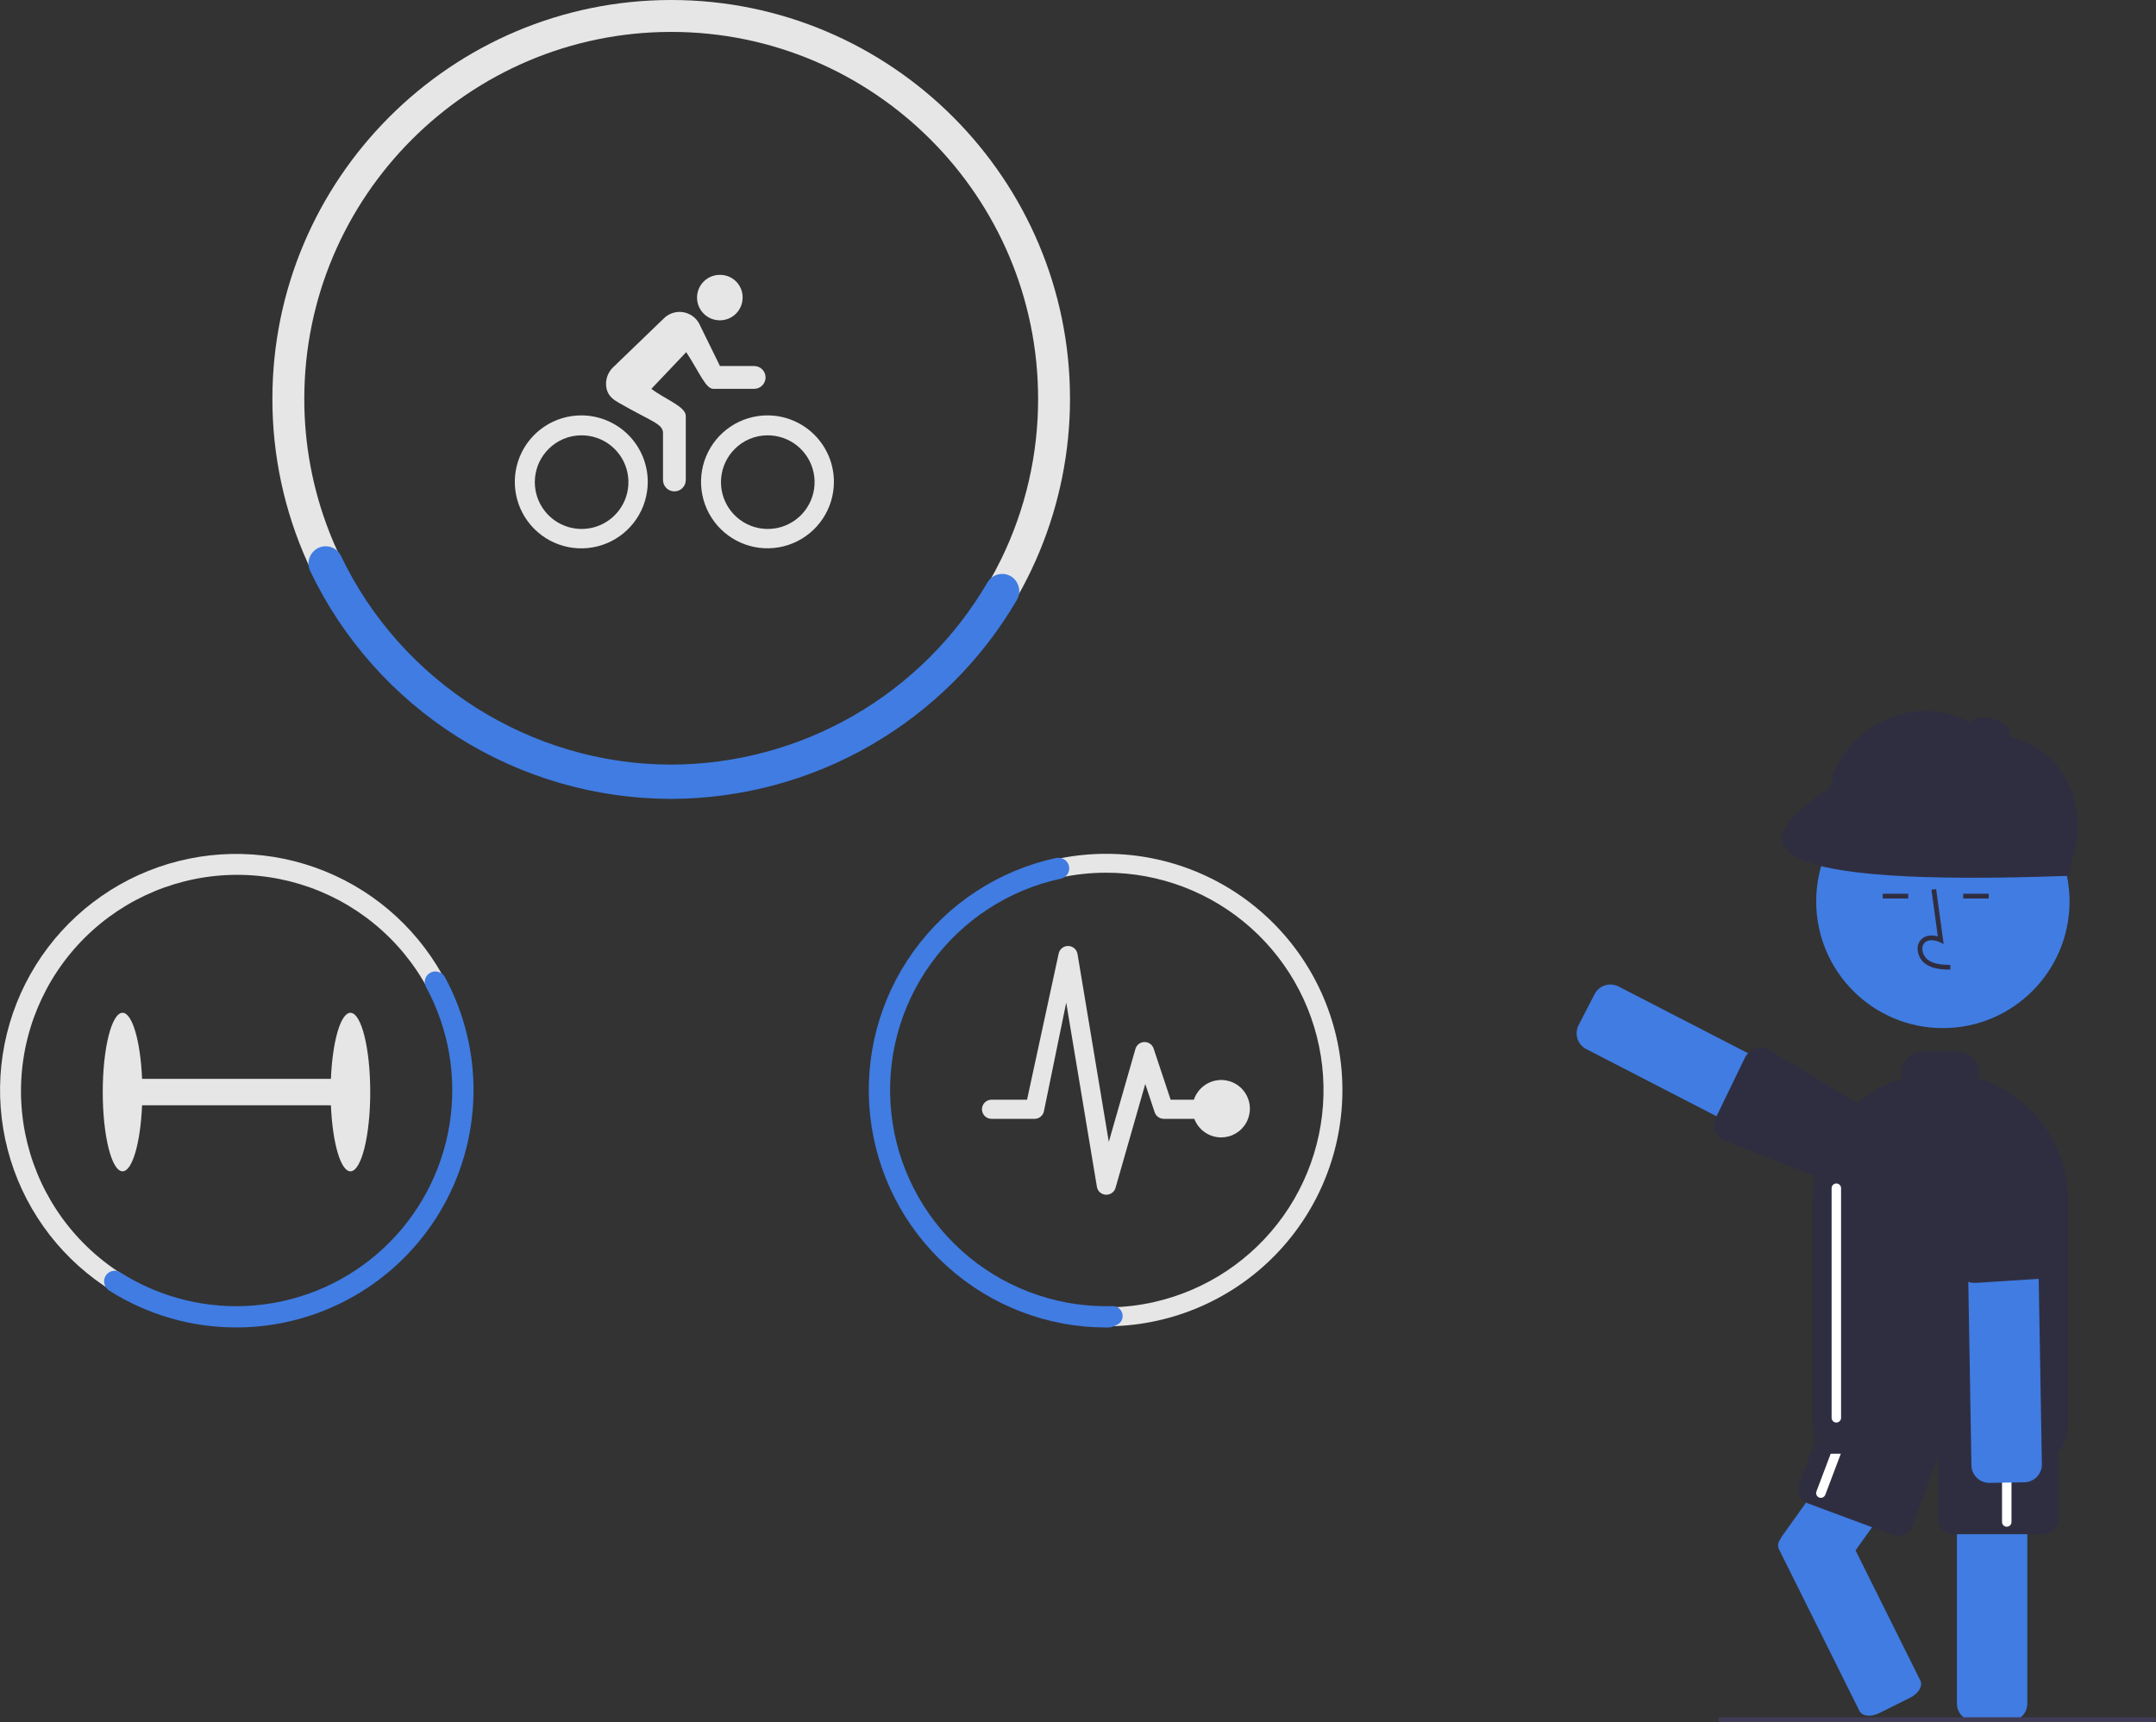 <svg width="333" height="266" viewBox="0 0 333 266" fill="none" xmlns="http://www.w3.org/2000/svg">
<rect x="0" y="0" width="333" height="266" fill="#333333" stroke="none"/>
<g clip-path="url(#clip0_15_5659)">
<path d="M274.915 237.862C274.941 237.819 274.969 237.777 274.999 237.737C275.073 237.563 275.166 237.397 275.277 237.244L284.475 224.373L292.053 213.772H304.979L304.066 215.049L302.439 217.327L297.398 224.376L286.595 239.489L296.608 259.607C297.017 260.426 296.319 261.603 295.058 262.232L290.229 264.638C289.749 264.883 289.221 265.016 288.682 265.026C288.003 265.026 287.436 264.774 287.198 264.295L274.751 239.284C274.653 239.053 274.616 238.8 274.645 238.551C274.674 238.302 274.767 238.064 274.915 237.862Z" fill="#407CE2"/>
<path d="M292.31 237.091L279.288 232.251C278.698 232.031 278.219 231.586 277.956 231.013C277.694 230.44 277.669 229.786 277.888 229.195L281.708 218.913C281.928 218.322 282.373 217.843 282.946 217.581C283.519 217.318 284.172 217.294 284.763 217.513L297.784 222.352C298.375 222.572 298.854 223.017 299.116 223.59C299.378 224.163 299.403 224.817 299.184 225.408L295.365 235.691C295.256 235.983 295.091 236.251 294.878 236.48C294.666 236.709 294.411 236.894 294.127 237.024C293.843 237.154 293.537 237.226 293.225 237.238C292.913 237.249 292.602 237.199 292.31 237.091Z" fill="#2F2E41"/>
<path d="M281.237 231.375C281.149 231.375 281.062 231.359 280.979 231.328C280.798 231.259 280.651 231.121 280.572 230.944C280.492 230.768 280.485 230.566 280.554 230.385L285.335 217.729C285.403 217.548 285.541 217.401 285.718 217.321C285.895 217.241 286.096 217.235 286.277 217.304C286.459 217.372 286.606 217.51 286.685 217.687C286.765 217.864 286.771 218.065 286.703 218.246L281.922 230.902C281.869 231.041 281.775 231.161 281.653 231.245C281.531 231.329 281.385 231.375 281.237 231.375Z" fill="white"/>
<path d="M302.249 263.143V217.433C302.247 217.39 302.25 217.347 302.257 217.305C302.279 216.775 302.455 216.263 302.765 215.832C303.074 215.401 303.503 215.069 303.998 214.879C304.314 214.753 304.651 214.689 304.99 214.69H310.386C311.113 214.691 311.81 214.98 312.324 215.494C312.838 216.008 313.127 216.705 313.128 217.433V263.143C313.127 263.87 312.838 264.567 312.324 265.081C311.81 265.595 311.113 265.884 310.386 265.885H304.99C304.263 265.884 303.566 265.595 303.052 265.081C302.538 264.567 302.249 263.87 302.249 263.143Z" fill="#407CE2"/>
<path d="M299.32 234.615V223.645C299.321 223.015 299.572 222.411 300.017 221.965C300.463 221.52 301.067 221.269 301.696 221.268H315.588C316.218 221.269 316.822 221.52 317.267 221.965C317.713 222.411 317.963 223.015 317.964 223.645V234.615C317.963 235.245 317.713 235.849 317.267 236.294C316.822 236.74 316.218 236.991 315.588 236.991H301.696C301.067 236.991 300.463 236.74 300.017 236.294C299.572 235.849 299.321 235.245 299.32 234.615Z" fill="#2F2E41"/>
<path d="M309.949 235.834C309.755 235.833 309.569 235.756 309.432 235.619C309.295 235.482 309.218 235.296 309.218 235.102V221.573C309.218 221.379 309.295 221.193 309.432 221.056C309.569 220.919 309.755 220.842 309.949 220.842C310.143 220.842 310.329 220.919 310.466 221.056C310.603 221.193 310.68 221.379 310.68 221.573V235.102C310.68 235.296 310.603 235.482 310.466 235.619C310.329 235.756 310.143 235.833 309.949 235.834Z" fill="white"/>
<path d="M284.968 182.664L244.998 162.052C244.353 161.718 243.867 161.141 243.646 160.449C243.425 159.756 243.487 159.005 243.818 158.358L246.29 153.56C246.624 152.915 247.201 152.429 247.893 152.208C248.585 151.987 249.337 152.049 249.983 152.381L289.955 172.993C290.155 173.096 290.342 173.225 290.51 173.376C290.969 173.779 291.28 174.324 291.393 174.924C291.506 175.524 291.414 176.145 291.133 176.688L288.662 181.485C288.497 181.806 288.271 182.09 287.995 182.323C287.72 182.556 287.402 182.732 287.058 182.841C286.786 182.926 286.503 182.969 286.218 182.97C285.783 182.969 285.355 182.865 284.968 182.664Z" fill="#407CE2"/>
<path d="M285.745 183.849L266.313 176.175C265.664 175.849 265.171 175.279 264.941 174.589C264.712 173.9 264.765 173.148 265.089 172.498L269.52 163.362C269.848 162.714 270.418 162.221 271.107 161.991C271.453 161.876 271.819 161.832 272.183 161.861C272.547 161.889 272.901 161.99 273.226 162.158L290.774 172.798C290.843 172.832 290.906 172.876 290.961 172.928C291.409 173.331 291.631 174.298 291.81 175.073L291.839 175.194C291.887 175.402 291.93 175.582 291.972 175.708L291.987 175.756C292.002 175.807 292.018 175.86 292.029 175.909C292.186 176.542 292.111 177.211 291.818 177.794L289.398 182.617C289.167 183.071 288.815 183.453 288.381 183.72C287.947 183.988 287.448 184.13 286.939 184.133C286.524 184.133 286.115 184.036 285.745 183.849Z" fill="#2F2E41"/>
<path d="M300.08 158.814C310.885 158.814 319.645 150.052 319.645 139.244C319.645 128.436 310.885 119.675 300.08 119.675C289.275 119.675 280.515 128.436 280.515 139.244C280.515 150.052 289.275 158.814 300.08 158.814Z" fill="#407CE2"/>
<path d="M301.222 149.788L301.242 149.057C299.882 149.019 298.683 148.934 297.782 148.275C297.527 148.078 297.317 147.828 297.166 147.542C297.016 147.256 296.929 146.942 296.911 146.619C296.896 146.422 296.925 146.225 296.999 146.041C297.072 145.857 297.186 145.693 297.333 145.561C297.931 145.056 298.894 145.219 299.595 145.541L300.2 145.818L299.04 137.339L298.316 137.438L299.302 144.651C298.349 144.371 297.466 144.492 296.861 145.003C296.629 145.205 296.446 145.459 296.328 145.744C296.21 146.029 296.16 146.337 296.181 146.645C296.202 147.078 296.318 147.501 296.52 147.885C296.722 148.269 297.006 148.603 297.351 148.866C298.508 149.712 300.013 149.754 301.222 149.788Z" fill="#2F2E41"/>
<path d="M294.733 138.06H290.796V138.791H294.733V138.06Z" fill="#2F2E41"/>
<path d="M307.163 138.06H303.225V138.791H307.163V138.06Z" fill="#2F2E41"/>
<path d="M282.245 224.55C280.953 224.475 279.945 222.35 279.945 219.686V185.434C279.945 183.766 280.154 182.105 280.569 180.489L280.569 180.489C280.72 179.908 280.899 179.33 281.1 178.773C282.327 175.343 284.482 172.32 287.324 170.041C287.645 169.779 287.981 169.526 288.321 169.288C289.976 168.119 291.803 167.214 293.735 166.605C293.682 166.365 293.655 166.119 293.654 165.872C293.655 164.951 294.021 164.068 294.672 163.417C295.323 162.765 296.206 162.399 297.127 162.398H302.245C303.166 162.399 304.048 162.765 304.699 163.417C305.35 164.068 305.717 164.951 305.718 165.872C305.717 166.118 305.69 166.364 305.637 166.604C309.637 167.871 313.13 170.379 315.609 173.765C318.088 177.15 319.425 181.238 319.426 185.434V219.686C319.426 222.419 318.383 224.559 317.05 224.559H282.321C282.296 224.56 282.27 224.557 282.245 224.55Z" fill="#2F2E41"/>
<path d="M304.853 227.676C304.626 227.278 304.502 226.828 304.493 226.369L303.724 181.396C303.718 181.036 303.782 180.678 303.914 180.343C304.046 180.008 304.243 179.702 304.494 179.443L304.494 179.442C304.744 179.183 305.043 178.976 305.373 178.832C305.703 178.688 306.058 178.611 306.418 178.605L311.814 178.514C312.494 178.502 313.154 178.743 313.666 179.191C314.178 179.638 314.505 180.26 314.584 180.935C314.596 181.025 314.602 181.116 314.602 181.207L315.374 226.183C315.384 226.91 315.106 227.611 314.601 228.134C314.096 228.656 313.404 228.957 312.677 228.971L307.283 229.064C306.791 229.071 306.306 228.946 305.879 228.702C305.451 228.458 305.097 228.104 304.853 227.676Z" fill="#407CE2"/>
<path d="M302.585 196.793C302.381 196.433 302.26 196.032 302.232 195.62L302.463 174.784C302.407 174.059 302.641 173.341 303.113 172.788C303.585 172.236 304.257 171.893 304.982 171.835L310.361 171.414C311.016 171.364 311.667 171.549 312.197 171.936C312.252 171.978 312.307 172.029 312.361 172.065C312.496 172.177 312.636 172.282 312.781 172.38L312.898 172.462C313.671 173.01 314.547 173.63 314.59 174.235L317.825 194.564C317.874 195.144 317.733 195.725 317.425 196.219C317.352 196.34 317.269 196.455 317.177 196.562C317.096 196.657 317.008 196.746 316.914 196.827C316.467 197.228 315.901 197.471 315.302 197.516L305.179 198.169C304.661 198.209 304.142 198.101 303.683 197.857C303.223 197.614 302.843 197.244 302.585 196.793Z" fill="#2F2E41"/>
<path d="M283.628 219.745C283.435 219.745 283.249 219.668 283.112 219.53C282.975 219.393 282.897 219.207 282.897 219.014V183.545C282.897 183.351 282.974 183.165 283.111 183.028C283.248 182.891 283.434 182.814 283.628 182.814C283.822 182.814 284.008 182.891 284.145 183.028C284.282 183.165 284.359 183.351 284.359 183.545V219.014C284.359 219.207 284.282 219.393 284.145 219.53C284.008 219.668 283.822 219.745 283.628 219.745Z" fill="white"/>
<path d="M317.824 134.595L283.836 122.159C283.656 122.093 283.49 121.992 283.349 121.862C283.207 121.732 283.093 121.575 283.012 121.401C282.931 121.227 282.885 121.038 282.877 120.846C282.869 120.655 282.899 120.463 282.965 120.283L283.08 119.739C285.734 112.481 294.532 107.914 301.788 110.569L312.247 114.396C319.503 117.051 322.657 125.645 320.002 132.902L319.7 133.724C319.566 134.089 319.294 134.385 318.942 134.548C318.59 134.712 318.188 134.729 317.824 134.595Z" fill="#2F2E41"/>
<path d="M319.655 135.285C272.282 137.034 268.143 131.08 282.577 121.718L285.639 116.082L320.733 128.88L319.655 135.285Z" fill="#2F2E41"/>
<path d="M310.366 113.503C310.628 112.633 309.507 111.527 307.864 111.033C306.22 110.539 304.676 110.844 304.414 111.714C304.153 112.584 305.273 113.69 306.917 114.184C308.56 114.678 310.105 114.374 310.366 113.503Z" fill="#2F2E41"/>
<path d="M103.669 0C69.702 0 42.072 27.636 42.072 61.611C42.063 70.308 43.904 78.907 47.473 86.838C57.127 108.269 78.681 123.223 103.669 123.223C120.003 123.214 135.665 116.72 147.215 105.167C158.765 93.615 165.257 77.949 165.266 61.611C165.266 27.637 137.631 0 103.669 0ZM154.632 86.379C149.981 95.941 142.737 104.003 133.726 109.646C124.715 115.289 114.3 118.285 103.669 118.294C79.656 118.294 59.083 103.276 50.849 82.135C48.297 75.594 46.992 68.633 47 61.611C47 30.357 72.422 4.929 103.669 4.929C134.916 4.929 160.338 30.357 160.338 61.611C160.349 70.195 158.397 78.666 154.632 86.379Z" fill="#E6E6E6"/>
<path d="M103.669 123.406C92.002 123.396 80.575 120.086 70.708 113.858C60.841 107.629 52.937 98.736 47.907 88.206C47.706 87.786 47.619 87.321 47.654 86.856C47.689 86.392 47.846 85.946 48.107 85.561L48.14 85.512C48.402 85.134 48.758 84.831 49.173 84.633C49.589 84.436 50.049 84.351 50.507 84.388C50.966 84.425 51.407 84.581 51.785 84.842C52.164 85.103 52.468 85.459 52.666 85.874C62.011 105.457 82.031 118.111 103.669 118.111C113.558 118.086 123.268 115.475 131.836 110.538C140.405 105.601 147.534 98.508 152.516 89.965C152.747 89.563 153.081 89.231 153.483 89C153.885 88.77 154.341 88.65 154.804 88.653C155.262 88.651 155.713 88.773 156.109 89.004C156.505 89.234 156.832 89.567 157.057 89.966L157.085 90.017C157.313 90.42 157.432 90.876 157.43 91.339C157.427 91.802 157.304 92.257 157.071 92.657C151.621 101.993 143.825 109.741 134.458 115.135C125.091 120.528 114.478 123.379 103.669 123.406Z" fill="#407CE2"/>
<path d="M89.786 67.247C91.46 67.236 93.086 67.806 94.387 68.861C95.687 69.916 96.581 71.39 96.916 73.031C97.251 74.671 97.007 76.378 96.224 77.858C95.441 79.339 94.169 80.501 92.625 81.148C91.08 81.795 89.359 81.885 87.756 81.404C86.152 80.923 84.765 79.9 83.831 78.51C82.898 77.12 82.476 75.449 82.637 73.782C82.798 72.115 83.533 70.555 84.715 69.37C85.378 68.698 86.168 68.165 87.038 67.8C87.908 67.436 88.842 67.248 89.786 67.247ZM89.786 64.166C87.755 64.165 85.77 64.766 84.08 65.894C82.391 67.022 81.074 68.625 80.296 70.501C79.518 72.377 79.314 74.442 79.709 76.435C80.104 78.427 81.081 80.258 82.516 81.695C83.951 83.132 85.78 84.111 87.772 84.508C89.763 84.906 91.828 84.704 93.705 83.927C95.581 83.151 97.186 81.835 98.315 80.147C99.444 78.459 100.047 76.473 100.048 74.442C100.05 71.718 98.969 69.105 97.045 67.178C95.12 65.251 92.509 64.168 89.786 64.166ZM111.18 49.478C112.109 49.483 113.001 49.119 113.661 48.465C114.321 47.811 114.695 46.922 114.7 45.993C114.7 45.981 114.7 45.97 114.7 45.958C114.704 45.503 114.619 45.051 114.449 44.629C114.278 44.207 114.027 43.822 113.708 43.498C113.39 43.173 113.01 42.914 112.591 42.736C112.173 42.557 111.723 42.463 111.268 42.459C111.246 42.459 111.224 42.459 111.202 42.459C110.271 42.45 109.375 42.812 108.711 43.464C108.047 44.116 107.669 45.005 107.66 45.936C107.651 46.866 108.013 47.763 108.664 48.427C109.316 49.091 110.205 49.469 111.136 49.478C111.15 49.478 111.165 49.478 111.18 49.478ZM118.538 67.247C120.213 67.236 121.839 67.806 123.139 68.861C124.44 69.916 125.334 71.39 125.669 73.031C126.004 74.671 125.759 76.378 124.976 77.858C124.194 79.339 122.922 80.501 121.377 81.148C119.833 81.795 118.112 81.885 116.508 81.404C114.905 80.923 113.518 79.9 112.584 78.51C111.65 77.12 111.228 75.449 111.389 73.782C111.551 72.115 112.285 70.555 113.468 69.37C114.131 68.698 114.92 68.165 115.79 67.8C116.661 67.436 117.595 67.248 118.538 67.247ZM118.538 64.166C116.509 64.166 114.525 64.768 112.837 65.896C111.149 67.024 109.834 68.627 109.057 70.503C108.28 72.379 108.077 74.442 108.473 76.434C108.869 78.425 109.847 80.254 111.282 81.689C112.717 83.125 114.546 84.103 116.536 84.499C118.527 84.895 120.591 84.692 122.466 83.915C124.341 83.138 125.944 81.822 127.071 80.134C128.199 78.446 128.801 76.461 128.801 74.431C128.801 73.083 128.536 71.748 128.02 70.503C127.504 69.257 126.748 68.126 125.795 67.173C124.842 66.219 123.711 65.463 122.466 64.948C121.221 64.432 119.886 64.166 118.538 64.166Z" fill="#E6E6E6"/>
<path d="M116.482 56.542H111.202L107.957 49.929C107.695 49.466 107.329 49.069 106.888 48.771C106.447 48.473 105.943 48.281 105.415 48.21C104.888 48.14 104.351 48.193 103.847 48.365C103.343 48.538 102.886 48.825 102.512 49.203L94.626 56.806C93.98 57.465 93.614 58.348 93.603 59.27C93.603 61.185 94.989 61.867 95.638 62.252C100.642 65.134 102.402 65.453 102.402 66.895V74.145C102.402 74.612 102.588 75.06 102.918 75.39C103.248 75.72 103.695 75.905 104.162 75.905C104.629 75.905 105.077 75.72 105.407 75.39C105.737 75.06 105.922 74.612 105.922 74.145V64.243C105.922 62.791 102.578 61.603 100.609 60.062L105.988 54.396C108.045 57.532 108.991 60.062 110.168 60.062H116.482C116.948 60.063 117.396 59.878 117.727 59.549C118.057 59.219 118.244 58.772 118.244 58.305C118.245 57.838 118.06 57.39 117.731 57.059C117.401 56.729 116.954 56.542 116.487 56.542L116.482 56.542Z" fill="#E6E6E6"/>
<path d="M54.124 156.447C52.608 156.447 51.353 160.862 51.11 166.651H21.944C21.7 160.862 20.445 156.447 18.929 156.447C17.239 156.447 15.869 161.929 15.869 168.692C15.869 175.454 17.239 180.936 18.929 180.936C20.445 180.936 21.7 176.521 21.944 170.733H51.11C51.353 176.521 52.608 180.936 54.124 180.936C55.815 180.936 57.185 175.454 57.185 168.692C57.185 161.929 55.815 156.447 54.124 156.447Z" fill="#E6E6E6"/>
<path d="M68.331 150.613C64.008 142.863 57.01 136.955 48.645 133.996C40.281 131.036 31.125 131.227 22.891 134.533C14.658 137.839 7.911 144.034 3.915 151.957C-0.081 159.881 -1.052 168.989 1.182 177.578C3.417 186.166 8.705 193.645 16.056 198.614C23.406 203.584 32.316 205.703 41.117 204.575C49.917 203.447 58.004 199.149 63.865 192.486C69.725 185.823 72.956 177.251 72.953 168.377C72.951 162.159 71.36 156.044 68.331 150.613ZM36.468 201.948C27.625 201.903 19.162 198.351 12.933 192.073C6.704 185.795 3.219 177.301 3.242 168.456C3.264 159.611 6.793 151.136 13.055 144.89C19.316 138.644 27.798 135.137 36.641 135.137C45.484 135.138 53.966 138.646 60.226 144.893C66.487 151.14 70.015 159.616 70.037 168.461C70.058 177.306 66.572 185.798 60.342 192.076C54.113 198.354 45.648 201.904 36.805 201.948C36.693 201.948 36.581 201.948 36.468 201.948Z" fill="#E6E6E6"/>
<path d="M36.486 205.054C29.534 205.057 22.726 203.079 16.857 199.352C16.563 199.165 16.337 198.89 16.21 198.566L16.192 198.519C16.065 198.198 16.044 197.845 16.132 197.511C16.221 197.178 16.414 196.881 16.684 196.666C16.945 196.447 17.269 196.317 17.609 196.296C17.949 196.276 18.287 196.365 18.573 196.551C24.811 200.522 32.191 202.309 39.555 201.629C46.918 200.949 53.847 197.842 59.253 192.796C64.66 187.749 68.237 181.049 69.422 173.749C70.608 166.448 69.335 158.96 65.804 152.461C65.639 152.163 65.573 151.82 65.618 151.482C65.662 151.144 65.813 150.829 66.05 150.584C66.284 150.33 66.593 150.157 66.932 150.092C67.272 150.027 67.623 150.072 67.934 150.222L67.98 150.243C68.292 150.389 68.55 150.631 68.716 150.933C71.739 156.517 73.26 162.789 73.131 169.137C73.002 175.485 71.227 181.69 67.979 187.146C64.732 192.601 60.124 197.12 54.607 200.259C49.089 203.398 42.851 205.05 36.503 205.054H36.486Z" fill="#407CE2"/>
<path d="M170.853 131.89C166.061 131.888 161.316 132.83 156.888 134.663C152.46 136.495 148.436 139.182 145.047 142.571C141.657 145.959 138.968 149.982 137.133 154.41C135.298 158.838 134.353 163.584 134.352 168.377C134.351 173.17 135.295 177.917 137.128 182.345C138.961 186.774 141.649 190.798 145.037 194.187C148.426 197.577 152.448 200.265 156.876 202.1C161.303 203.934 166.048 204.878 170.84 204.877H170.853C171.09 204.877 171.322 204.877 171.558 204.867C181.172 204.682 190.324 200.709 197.024 193.81C203.724 186.912 207.431 177.647 207.338 168.03C207.245 158.412 203.36 149.221 196.528 142.453C189.696 135.685 180.469 131.889 170.853 131.89ZM178.289 201.121C173.684 202.167 168.91 202.23 164.279 201.304C159.648 200.379 155.265 198.486 151.415 195.75C147.565 193.014 144.336 189.496 141.938 185.427C139.541 181.357 138.029 176.827 137.501 172.133C136.973 167.439 137.442 162.687 138.876 158.186C140.31 153.686 142.677 149.538 145.823 146.015C148.969 142.493 152.823 139.673 157.133 137.742C161.443 135.811 166.111 134.811 170.834 134.808H170.853C179.108 134.807 187.074 137.849 193.228 143.353C199.381 148.856 203.292 156.434 204.212 164.639C205.132 172.845 202.997 181.101 198.215 187.831C193.433 194.561 186.339 199.293 178.289 201.121Z" fill="#E6E6E6"/>
<path d="M170.853 205.06C161.804 205.06 153.075 201.713 146.344 195.663C139.614 189.613 135.357 181.288 134.394 172.288C133.43 163.288 135.828 154.25 141.126 146.912C146.423 139.574 154.246 134.454 163.09 132.538C163.308 132.491 163.532 132.488 163.751 132.529L163.827 132.543C164.194 132.615 164.525 132.81 164.765 133.097C165.004 133.384 165.137 133.745 165.142 134.119C165.146 134.493 165.021 134.857 164.789 135.149C164.556 135.442 164.229 135.645 163.864 135.725C155.802 137.453 148.665 142.105 143.827 148.783C138.99 155.461 136.793 163.694 137.662 171.895C138.53 180.096 142.402 187.685 148.531 193.202C154.66 198.718 162.613 201.771 170.858 201.772C171.181 201.769 171.494 201.767 171.813 201.758C172.168 201.743 172.516 201.854 172.798 202.071C173.08 202.287 173.276 202.596 173.352 202.943C173.437 203.279 173.399 203.633 173.247 203.943C173.095 204.254 172.838 204.5 172.522 204.639C172.307 204.738 172.091 204.835 171.875 204.93C171.692 205.01 171.495 205.054 171.296 205.058C171.149 205.06 171.002 205.06 170.853 205.06Z" fill="#407CE2"/>
<path d="M188.853 166.832C187.881 166.783 186.919 167.054 186.115 167.603C185.312 168.152 184.709 168.948 184.401 169.872H180.807L178.184 161.982C178.087 161.686 177.899 161.428 177.647 161.246C177.395 161.063 177.091 160.965 176.78 160.965H176.753C176.437 160.97 176.131 161.077 175.881 161.27C175.632 161.464 175.451 161.733 175.367 162.037L171.257 176.385L166.426 147.366C166.37 147.03 166.2 146.723 165.945 146.498C165.69 146.272 165.365 146.142 165.024 146.128C164.684 146.114 164.35 146.217 164.077 146.42C163.804 146.624 163.609 146.915 163.526 147.245L158.63 169.872H153.143C152.751 169.872 152.376 170.027 152.098 170.305C151.821 170.582 151.666 170.958 151.666 171.35C151.666 171.742 151.821 172.118 152.098 172.395C152.376 172.672 152.751 172.828 153.143 172.828H159.794C160.123 172.828 160.443 172.719 160.702 172.516C160.962 172.313 161.146 172.03 161.226 171.71L164.68 154.877L169.419 183.323C169.473 183.655 169.639 183.958 169.889 184.181C170.14 184.405 170.459 184.536 170.795 184.552H170.878C171.199 184.552 171.511 184.447 171.768 184.254C172.025 184.061 172.211 183.789 172.3 183.48L176.891 167.442L178.341 171.812C178.44 172.106 178.629 172.363 178.88 172.545C179.132 172.727 179.434 172.826 179.745 172.828H184.465C184.747 173.576 185.226 174.233 185.851 174.731C186.476 175.229 187.224 175.548 188.015 175.656C188.807 175.764 189.613 175.656 190.348 175.344C191.083 175.031 191.721 174.526 192.192 173.881C192.664 173.236 192.953 172.476 193.029 171.68C193.104 170.885 192.963 170.084 192.621 169.362C192.279 168.64 191.748 168.023 191.085 167.578C190.422 167.133 189.65 166.875 188.853 166.832Z" fill="#E6E6E6"/>
<path d="M332.634 266H265.736C265.639 266 265.546 265.961 265.477 265.893C265.409 265.824 265.37 265.731 265.37 265.634C265.37 265.537 265.409 265.444 265.477 265.376C265.546 265.307 265.639 265.269 265.736 265.269H332.634C332.731 265.269 332.824 265.307 332.893 265.376C332.961 265.444 333 265.537 333 265.634C333 265.731 332.961 265.824 332.893 265.893C332.824 265.961 332.731 266 332.634 266Z" fill="#3F3D56"/>
</g>
<defs>
<clipPath id="clip0_15_5659">
<rect width="333" height="266" fill="white"/>
</clipPath>
</defs>
</svg>
